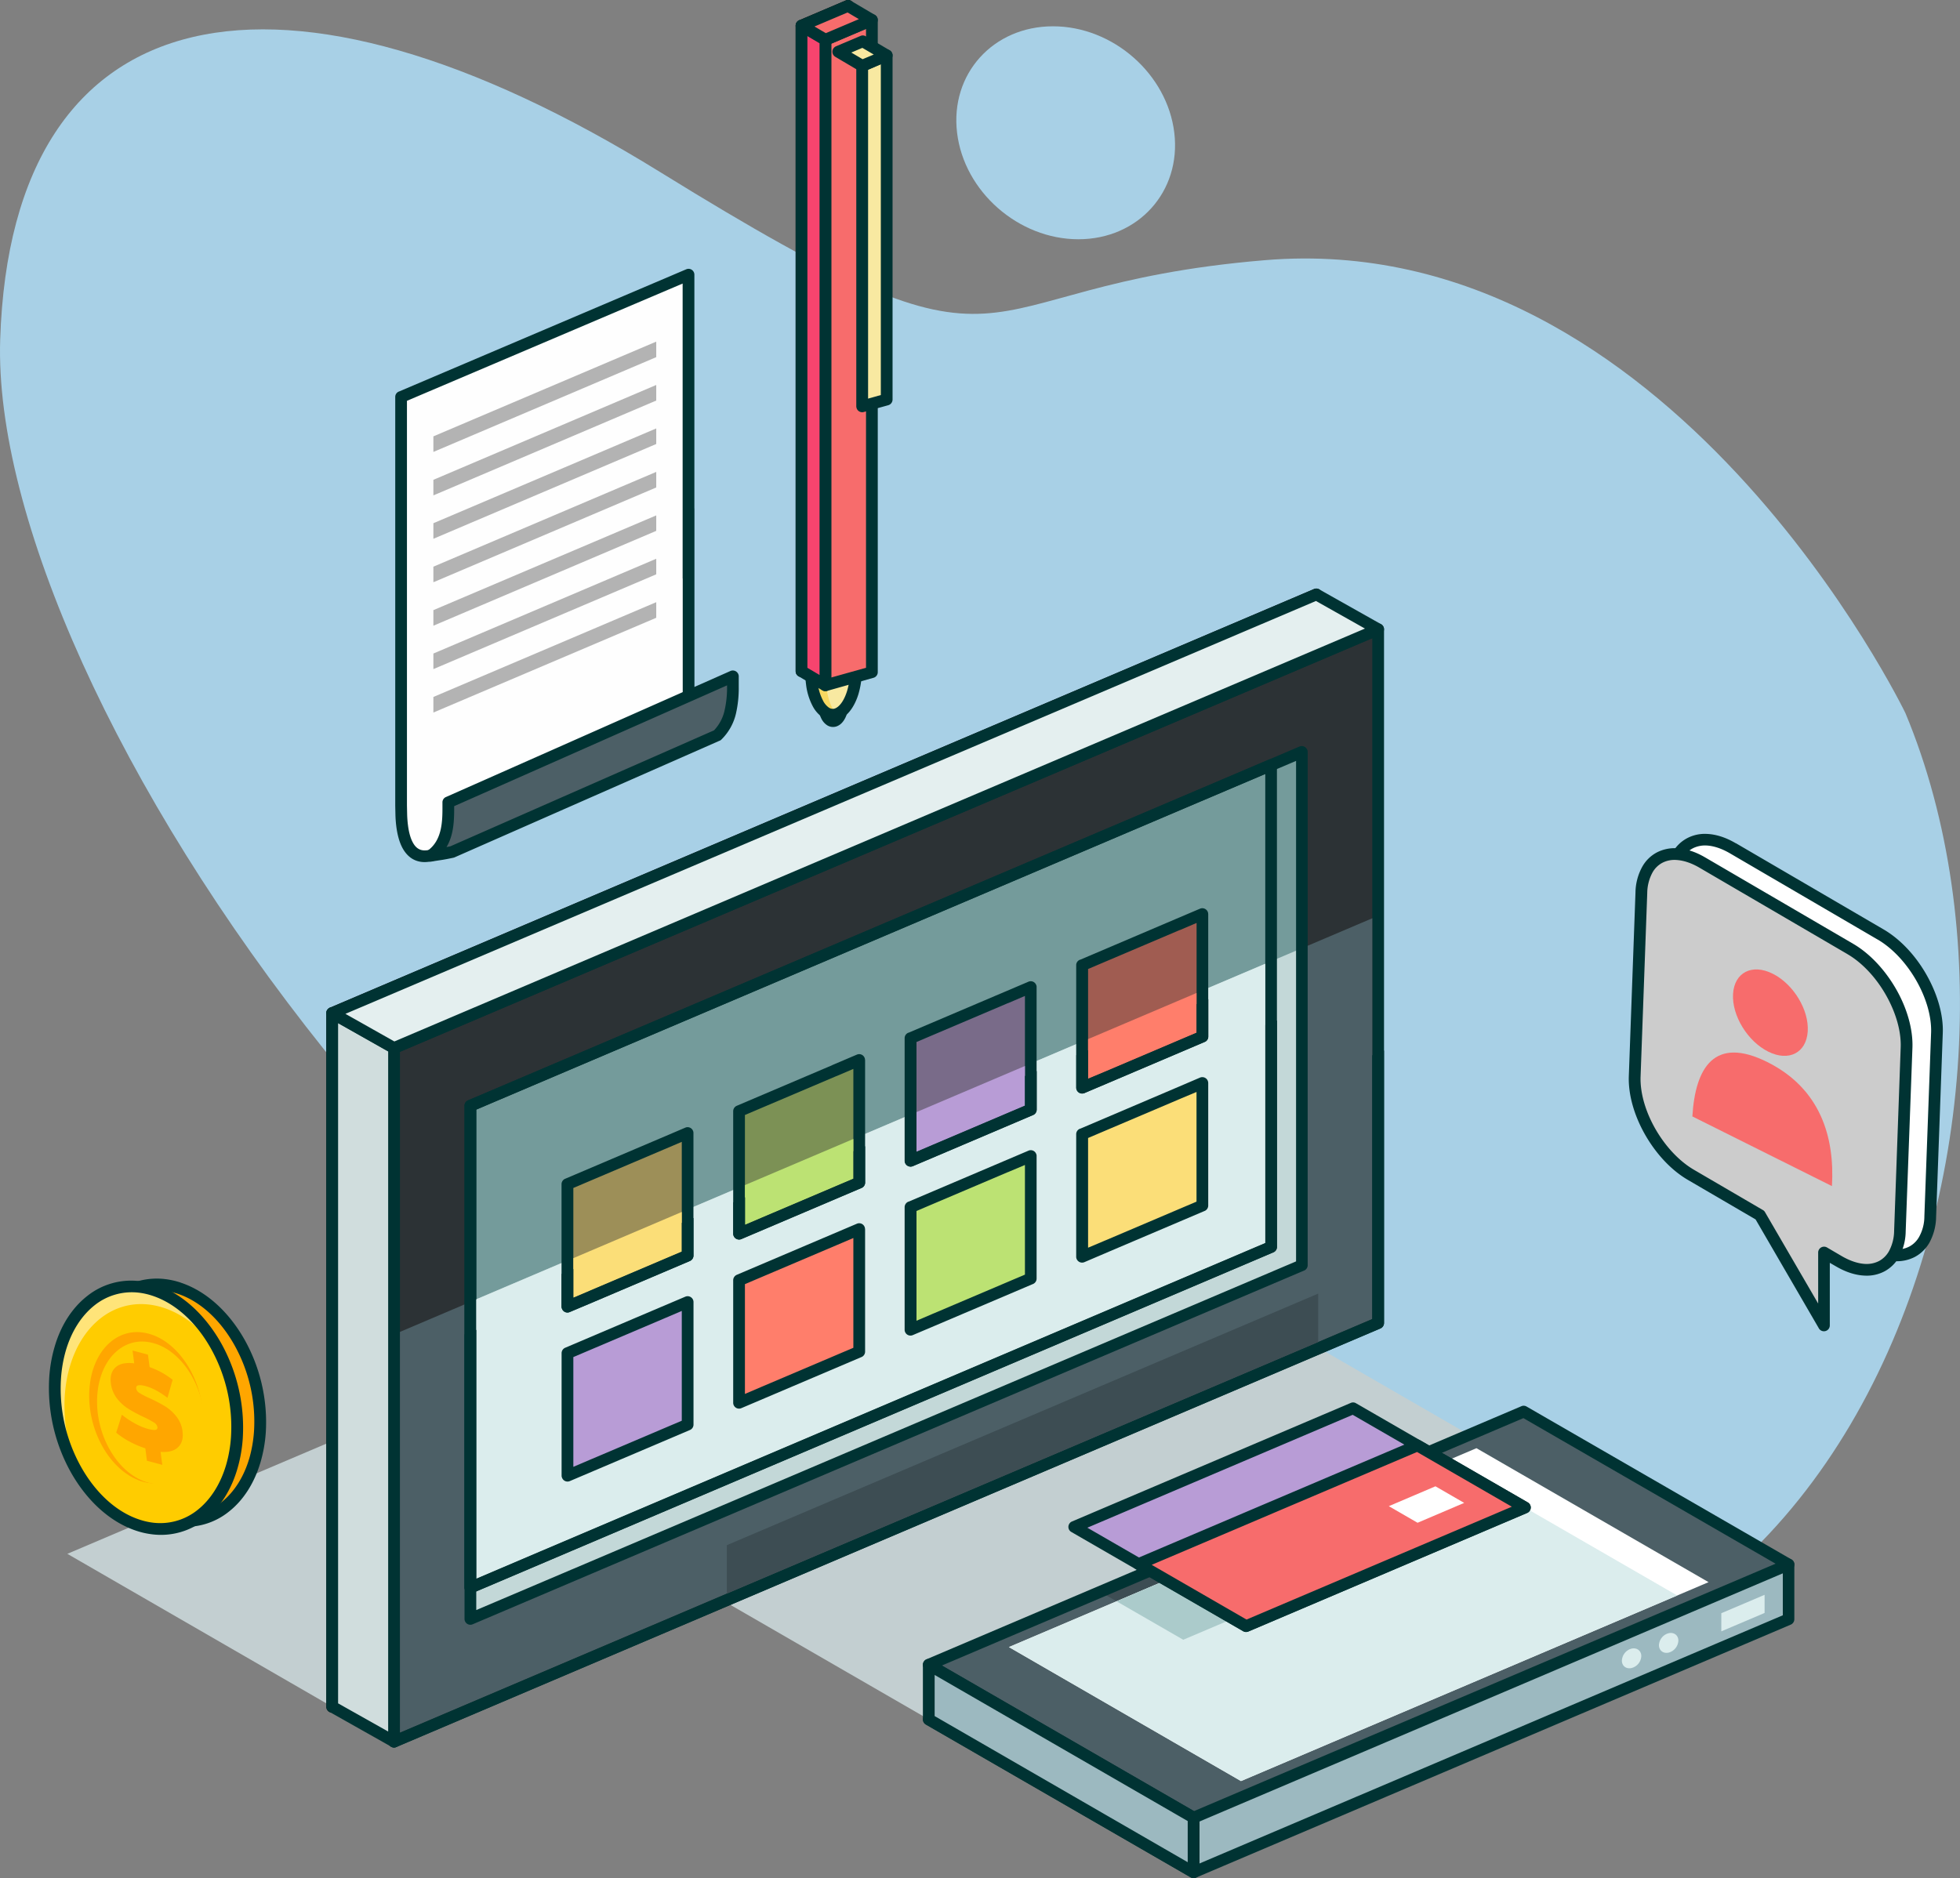 <svg id="Graphic" xmlns="http://www.w3.org/2000/svg" viewBox="0 0 1258.4 1206.17"><rect x="0" y="0" width="1258.4" height="1206.17" fill="#808080" stroke="none"/><defs><style>.cls-1{fill:#a8d0e6;}.cls-1,.cls-10,.cls-11,.cls-12,.cls-13,.cls-14,.cls-15,.cls-16,.cls-17,.cls-18,.cls-19,.cls-2,.cls-20,.cls-21,.cls-22,.cls-23,.cls-24,.cls-25,.cls-26,.cls-27,.cls-28,.cls-29,.cls-3,.cls-30,.cls-31,.cls-32,.cls-33,.cls-34,.cls-35,.cls-36,.cls-37,.cls-5,.cls-6,.cls-7,.cls-8,.cls-9{fill-rule:evenodd;}.cls-2{fill:#c3cfd1;}.cls-3{fill:#8fb4b4;}.cls-4{fill:#033;}.cls-5{fill:#e3ac66;}.cls-6{fill:#2c3235;}.cls-7{fill:#4c5f66;}.cls-8{fill:#749b9b;}.cls-9{fill:#c3d8d8;}.cls-10{fill:#dbeded;}.cls-11{fill:#9d8f58;}.cls-12{fill:#7c9155;}.cls-13{fill:#796b89;}.cls-14{fill:#a05c51;}.cls-15{fill:#fbde78;}.cls-16{fill:#bce273;}.cls-17{fill:#b89cd6;}.cls-18{fill:#ff7e6b;}.cls-19{fill:#d0dddd;}.cls-20{fill:#0071bc;}.cls-21{fill:#f18f6a;}.cls-22{fill:#e4efef;}.cls-23{fill:#fefefe;}.cls-24{fill:#b3b3b3;}.cls-25{fill:#f8d861;}.cls-26{fill:#f8e9a1;}.cls-27{fill:#f9a219;}.cls-28{fill:#f76c6c;}.cls-29{fill:#f7446e;}.cls-30{fill:#fff;}.cls-31{fill:#ccc;}.cls-32{fill:#9cb9c0;}.cls-33{fill:#3d4d53;}.cls-34{fill:#abcbcb;}.cls-35{fill:#ffa600;}.cls-36{fill:#ffe479;}.cls-37{fill:#fc0;}</style></defs><title>signupImage</title><path class="cls-1" d="M982.2,384.49C777,401.55,836.15,477.75,593.73,327.85s-416.39-117-423.61,107.61,315,710.74,745.24,847.8,591-337.19,478-607.9C1393.36,675.36,1242.67,362.83,982.2,384.49Z" transform="translate(-170 -217.41)"/><polygon class="cls-2" points="426.25 1006 808.32 843.46 978.34 941.66 596.31 1104.2 426.25 1006"/><path class="cls-3" d="M703.72,657.77c3.21-1.76,6.46,1.84,7.27,8s-1.19,12.54-4.45,14.3-6.46-1.84-7.28-8,1.2-12.58,4.46-14.29Z" transform="translate(-170 -217.41)"/><path class="cls-4" d="M701.92,654.43a7.8,7.8,0,0,1,2.57-.82,7.16,7.16,0,0,1,5,1.33,10.6,10.6,0,0,1,3.17,3.73,19.48,19.48,0,0,1,2,6.63,24.9,24.9,0,0,1-.86,10.36c-1.07,3.51-3,6.38-5.52,7.71a7,7,0,0,1-7.62-.48,10.56,10.56,0,0,1-3.17-3.72,18.64,18.64,0,0,1-2-6.63,25.15,25.15,0,0,1,.86-10.41c1.07-3.51,3-6.33,5.52-7.7Zm4.15,7.79a4.68,4.68,0,0,0-.73-1,6.19,6.19,0,0,0-1.75,3.17,18.22,18.22,0,0,0-.6,7.23,11.64,11.64,0,0,0,1.2,4,4.08,4.08,0,0,0,.73,1,6.15,6.15,0,0,0,1.75-3.16,17.62,17.62,0,0,0,.56-7.24,10.87,10.87,0,0,0-1.16-4Z" transform="translate(-170 -217.41)"/><polygon class="cls-2" points="43.24 997.87 319.09 880.49 489.1 978.69 213.3 1096.07 43.24 997.87"/><polygon class="cls-5" points="213.3 650.62 845.1 381.75 845.1 827.2 213.3 1096.07 213.3 650.62"/><path d="M382.06,864.44,1013.65,595.7a3.73,3.73,0,0,1,4.92,2,3.59,3.59,0,0,1,.3,1.45h0v445.45a3.7,3.7,0,0,1-2.57,3.55L384.75,1317a3.75,3.75,0,0,1-4.92-2,3.64,3.64,0,0,1-.3-1.46h0V868a3.78,3.78,0,0,1,2.57-3.59Zm629.27-259.58L387.07,870.52v437.27l624.26-265.66Z" transform="translate(-170 -217.41)"/><polygon class="cls-6" points="252.99 673.01 884.83 404.14 884.83 849.59 252.99 1118.45 252.99 673.01"/><path class="cls-4" d="M421.79,886.87l631.59-268.78a3.74,3.74,0,0,1,4.92,2,3.59,3.59,0,0,1,.3,1.45h0V1067a3.82,3.82,0,0,1-2.53,3.6L424.48,1339.34a3.79,3.79,0,0,1-5-2,4.42,4.42,0,0,1-.3-1.45h0V890.42a3.7,3.7,0,0,1,2.57-3.55Zm629.27-259.58L426.75,892.9v437.28l624.31-265.66Z" transform="translate(-170 -217.41)"/><polygon class="cls-7" points="881.07 589.71 881.07 847.1 256.75 1112.76 256.75 855.36 881.07 589.71"/><path class="cls-4" d="M1058.6,892.05v175a3.82,3.82,0,0,1-2.53,3.6L424.48,1339.34a3.79,3.79,0,0,1-5-2,4.42,4.42,0,0,1-.3-1.45h0V1150.64l7.53-3.08v182.62l624.31-265.66V895.13Z" transform="translate(-170 -217.41)"/><polygon class="cls-8" points="302.01 710.08 769.49 511.15 769.49 511.15 835.85 482.9 835.85 812.51 368.33 1011.44 368.33 1011.44 302.01 1039.69 302.01 710.08"/><polygon class="cls-9" points="835.85 608.93 838.21 811.49 303.59 1039.01 302.01 835.97 794.92 626.35 794.92 626.35 835.85 608.93"/><path class="cls-4" d="M470.77,923.94,938,725.1h0l66.28-28.25a3.79,3.79,0,0,1,5,2,3.48,3.48,0,0,1,.3,1.46h0v329.61a3.7,3.7,0,0,1-2.57,3.55L539.78,1232.32v0l-66.32,28.21a3.74,3.74,0,0,1-4.92-2,3.64,3.64,0,0,1-.3-1.46h0V927.49a3.7,3.7,0,0,1,2.57-3.55Zm470-191.82L475.78,930v321.39l60.83-25.86a1.48,1.48,0,0,1,.52-.21l465-197.85V706.05l-60.84,25.86a2.83,2.83,0,0,1-.52.21Zm0,0a3.89,3.89,0,0,1-1.24.22m-402.36,493a3.46,3.46,0,0,1,1.2-.22" transform="translate(-170 -217.41)"/><path class="cls-4" d="M470.77,923.94,938,725.1h0l46.54-19.82a3.81,3.81,0,0,1,5,2,4.5,4.5,0,0,1,.3,1.5h0v309.41a3.79,3.79,0,0,1-2.56,3.59L520.05,1220.59h0l-46.59,19.82a3.75,3.75,0,0,1-4.92-2,3.64,3.64,0,0,1-.3-1.46h0V927.49a3.7,3.7,0,0,1,2.57-3.55Zm470-191.82L475.78,930v301.27l41.05-17.51c.18-.08.35-.13.52-.21l465-197.86V714.44l-41.06,17.47a2.83,2.83,0,0,1-.52.21Zm0,0a3.89,3.89,0,0,1-1.24.22M517.35,1213.53a3.88,3.88,0,0,1,1.24-.17" transform="translate(-170 -217.41)"/><path class="cls-10" d="M982.31,836.36v179.31C811,1088.62,647.12,1158.31,475.78,1231.25V1051.89L939.49,854.55h0Z" transform="translate(-170 -217.41)"/><path class="cls-4" d="M989.88,872.74v145.42a3.79,3.79,0,0,1-2.56,3.59L520.05,1220.59h0l-46.59,19.82a3.75,3.75,0,0,1-4.92-2,3.64,3.64,0,0,1-.3-1.46h0V1074.36l7.58-2.91v159.8l41.05-17.51c.18-.08.35-.13.52-.21l465-197.86v-140ZM517.35,1213.53a3.88,3.88,0,0,1,1.24-.17" transform="translate(-170 -217.41)"/><polygon class="cls-11" points="364.3 760.46 425.65 734.39 425.65 734.39 441.5 727.63 441.5 806.31 380.14 832.42 380.14 832.42 364.3 839.14 364.3 760.46"/><path class="cls-4" d="M533.1,974.32l61.1-26v0L610,941.58a3.74,3.74,0,0,1,4.92,2,3.43,3.43,0,0,1,.3,1.45h0v78.68a3.83,3.83,0,0,1-2.52,3.6l-61.1,26h0L535.8,1060a3.71,3.71,0,0,1-4.92-2,3.55,3.55,0,0,1-.35-1.5h0V977.88a3.79,3.79,0,0,1,2.57-3.56Zm63.8-19-58.79,25v70.5l10.32-4.37.51-.25,58.79-25v-70.5l-10.32,4.41a2.75,2.75,0,0,1-.51.21Zm0,0a4,4,0,0,1-1.25.21m-46.71,90.67a3.71,3.71,0,0,1,1.2-.17" transform="translate(-170 -217.41)"/><polygon class="cls-12" points="474.5 713.59 535.81 687.52 535.81 687.52 551.65 680.75 551.65 759.43 490.35 785.55 490.35 785.55 474.5 792.27 474.5 713.59"/><path class="cls-4" d="M643.26,927.45l61.1-26,0-.05,15.8-6.72a3.74,3.74,0,0,1,4.92,2,3.51,3.51,0,0,1,.3,1.46h.05v78.68a3.78,3.78,0,0,1-2.57,3.59l-61.1,26h0l-15.8,6.72a3.76,3.76,0,0,1-4.92-2,3.65,3.65,0,0,1-.3-1.5h0V931a3.78,3.78,0,0,1,2.57-3.55Zm63.8-19-58.79,25V1004l10.32-4.41c.17-.09.34-.13.51-.22l58.79-25V903.86l-10.32,4.41a2.81,2.81,0,0,1-.51.22Zm0,0a4.31,4.31,0,0,1-1.25.21M659.1,999.36a4.29,4.29,0,0,1,1.25-.17" transform="translate(-170 -217.41)"/><polygon class="cls-13" points="584.66 666.72 646.02 640.6 646.02 640.6 661.82 633.88 661.82 712.56 600.51 738.67 600.51 738.67 584.66 745.39 584.66 666.72"/><path class="cls-4" d="M753.42,880.58l61.1-26h0l15.8-6.72a3.74,3.74,0,0,1,4.92,2,2.85,2.85,0,0,1,.3,1.46h0V930a3.79,3.79,0,0,1-2.57,3.59l-61.1,26h0l-15.84,6.73a3.78,3.78,0,0,1-4.92-2,3.69,3.69,0,0,1-.3-1.5h0V884.13a3.75,3.75,0,0,1,2.52-3.55Zm63.8-19-58.79,25v70.5l10.32-4.4c.17-.09.34-.13.51-.22l58.79-25V857l-10.32,4.41a2.75,2.75,0,0,1-.51.21Zm0,0a3.7,3.7,0,0,1-1.2.22m-46.76,90.66a4,4,0,0,1,1.25-.17" transform="translate(-170 -217.41)"/><polygon class="cls-14" points="694.83 619.84 756.18 593.73 756.18 593.73 772.02 587.01 772.02 665.69 710.67 691.8 710.67 691.8 694.83 698.52 694.83 619.84"/><path class="cls-4" d="M863.63,833.7l61-26h0l15.8-6.72a3.81,3.81,0,0,1,5,2,4.76,4.76,0,0,1,.3,1.5h0V883.1a3.7,3.7,0,0,1-2.57,3.55l-61.1,26h0l-15.8,6.72a3.79,3.79,0,0,1-5-2,3.62,3.62,0,0,1-.3-1.5h0V837.26a3.71,3.71,0,0,1,2.57-3.56Zm63.75-19-58.79,25v70.5L879,905.83a3.08,3.08,0,0,1,.52-.21l58.74-25v-70.5l-10.32,4.41c-.17.08-.34.12-.51.21Zm0,0a3.69,3.69,0,0,1-1.2.21m-46.71,90.67a3.46,3.46,0,0,1,1.2-.22" transform="translate(-170 -217.41)"/><polygon class="cls-15" points="437.73 778.31 437.73 803.83 368.11 833.45 368.11 807.98 437.73 778.31"/><path class="cls-4" d="M615.26,999.58v24.14a3.83,3.83,0,0,1-2.52,3.6l-61.1,26h0L535.8,1060a3.71,3.71,0,0,1-4.92-2,3.55,3.55,0,0,1-.35-1.5h0v-20.93l7.58-3.21v18.45l10.32-4.37.51-.25,58.79-25v-18.45Zm-66.32,46.66a3.71,3.71,0,0,1,1.2-.17" transform="translate(-170 -217.41)"/><polygon class="cls-16" points="547.89 731.44 547.89 756.95 478.27 786.57 478.27 761.06 547.89 731.44"/><path class="cls-4" d="M725.47,953.52v23.33a3.78,3.78,0,0,1-2.57,3.59l-61.1,26h0l-15.8,6.72a3.76,3.76,0,0,1-4.92-2,3.65,3.65,0,0,1-.3-1.5h0V989.56l7.58-3.21V1004l10.32-4.41c.17-.09.34-.13.51-.22l58.79-25V956.73ZM659.1,999.36a4.29,4.29,0,0,1,1.25-.17" transform="translate(-170 -217.41)"/><polygon class="cls-17" points="658.05 684.57 658.05 710.08 588.43 739.7 588.43 714.19 658.05 684.57"/><path class="cls-4" d="M835.63,905.23V930a3.79,3.79,0,0,1-2.57,3.59l-61.1,26h0l-15.84,6.73a3.78,3.78,0,0,1-4.92-2,3.69,3.69,0,0,1-.3-1.5h0V941.28l7.53-3.21v19l10.32-4.4c.17-.09.34-.13.51-.22l58.79-25v-19Zm-66.37,47.26a4,4,0,0,1,1.25-.17" transform="translate(-170 -217.41)"/><polygon class="cls-18" points="768.21 637.69 768.21 663.21 698.59 692.83 698.59 667.31 765.72 638.76 765.72 638.76 768.21 637.69"/><path class="cls-4" d="M945.79,859.09v24a3.7,3.7,0,0,1-2.57,3.55l-61.1,26h0l-15.8,6.72a3.79,3.79,0,0,1-5-2,3.62,3.62,0,0,1-.3-1.5h0v-20.8l7.53-3.21v18.32L879,905.83a3.08,3.08,0,0,1,.52-.21l58.74-25V862.3Zm-66.32,46.53a3.46,3.46,0,0,1,1.2-.22" transform="translate(-170 -217.41)"/><polygon class="cls-19" points="213.3 1096.07 252.99 1118.45 252.99 673.01 213.3 650.62 213.3 1096.07"/><path class="cls-4" d="M387.07,1311.3l32.15,18.1V892.6l-32.15-18.15Zm34.08,27.82-39.39-22.21a3.73,3.73,0,0,1-2.27-3.43V868h0a3.61,3.61,0,0,1,.47-1.84,3.78,3.78,0,0,1,5.14-1.41L424.53,887a3.8,3.8,0,0,1,2.22,3.47v445.45h0a4.19,4.19,0,0,1-.47,1.84,3.77,3.77,0,0,1-5.13,1.41Z" transform="translate(-170 -217.41)"/><path class="cls-20" d="M779.84,881.39" transform="translate(-170 -217.41)"/><path class="cls-20" d="M832.5,841.15" transform="translate(-170 -217.41)"/><path class="cls-20" d="M937.91,796.29" transform="translate(-170 -217.41)"/><path class="cls-21" d="M1043.27,769.28" transform="translate(-170 -217.41)"/><path class="cls-21" d="M1096,729" transform="translate(-170 -217.41)"/><polygon class="cls-22" points="213.3 650.62 252.99 673.01 884.83 404.14 845.1 381.75 213.3 650.62"/><path class="cls-4" d="M391.77,868.5l31.43,17.73,623.16-265.15-31.47-17.72Zm29.38,25.22-39.48-22.3a3.43,3.43,0,0,1-1.84-1.93,3.73,3.73,0,0,1,2-4.92L1013.65,595.7v0a3.59,3.59,0,0,1,3.29.17l39.52,22.26a3.7,3.7,0,0,1,1.84,1.93,3.76,3.76,0,0,1-2,4.92L424.48,893.89h0a4,4,0,0,1-3.33-.17Z" transform="translate(-170 -217.41)"/><polygon class="cls-17" points="364.3 869.02 425.65 842.91 425.65 842.91 441.5 836.19 441.5 914.87 380.14 940.98 380.14 940.98 364.3 947.7 364.3 869.02"/><path class="cls-4" d="M533.1,1082.84l61.1-26h0l15.84-6.72a3.78,3.78,0,0,1,4.92,2,3.69,3.69,0,0,1,.3,1.5h0v78.68a3.79,3.79,0,0,1-2.52,3.55l-61.1,26,0,0-15.8,6.72a3.74,3.74,0,0,1-4.92-2,3.55,3.55,0,0,1-.35-1.46h0v-78.68a3.78,3.78,0,0,1,2.57-3.59Zm63.8-18.92-58.79,25v70.5l10.32-4.41a2.2,2.2,0,0,1,.51-.21l58.79-25v-70.51l-10.32,4.41c-.17.09-.34.13-.51.22Zm0,0a4,4,0,0,1-1.25.17m-46.71,90.71a3.75,3.75,0,0,1,1.2-.22" transform="translate(-170 -217.41)"/><polygon class="cls-18" points="474.5 822.15 535.81 796.03 535.81 796.03 551.65 789.31 551.65 867.99 490.35 894.06 490.35 894.06 474.5 900.83 474.5 822.15"/><path class="cls-4" d="M643.26,1036l61.1-26h0l15.8-6.72a3.72,3.72,0,0,1,4.92,2,3.5,3.5,0,0,1,.3,1.5h.05v78.68a3.78,3.78,0,0,1-2.57,3.55l-61.1,26,0,0-15.8,6.72a3.74,3.74,0,0,1-4.92-2,3.43,3.43,0,0,1-.3-1.45h0v-78.68a3.81,3.81,0,0,1,2.57-3.6Zm63.8-18.92-58.79,25v70.51l10.32-4.41a2.81,2.81,0,0,1,.51-.22l58.79-25v-70.5l-10.32,4.41a2.75,2.75,0,0,0-.51.21Zm0,0a4,4,0,0,1-1.25.18m-46.71,90.7a4,4,0,0,1,1.25-.21" transform="translate(-170 -217.41)"/><polygon class="cls-16" points="584.66 775.27 646.02 749.16 646.02 749.16 661.82 742.44 661.82 821.12 600.51 847.19 600.51 847.19 584.66 853.95 584.66 775.27"/><path class="cls-4" d="M753.42,989.09l61.1-26h0l15.8-6.72a3.71,3.71,0,0,1,4.92,2,2.88,2.88,0,0,1,.3,1.49h0v78.68a3.79,3.79,0,0,1-2.57,3.56l-61.1,26v0l-15.84,6.72a3.74,3.74,0,0,1-4.92-2,3.43,3.43,0,0,1-.3-1.45h0V992.69a3.82,3.82,0,0,1,2.52-3.6Zm63.8-19-58.79,25v70.5l10.32-4.41a2.75,2.75,0,0,1,.51-.21l58.79-25V965.55l-10.32,4.36a2.81,2.81,0,0,1-.51.22Zm0,0a2.87,2.87,0,0,1-1.2.21m-46.76,90.71a4,4,0,0,1,1.25-.21" transform="translate(-170 -217.41)"/><polygon class="cls-15" points="694.83 728.4 756.18 702.29 756.18 702.29 772.02 695.52 772.02 774.2 710.67 800.32 710.67 800.32 694.83 807.08 694.83 728.4"/><path class="cls-4" d="M863.63,942.22l61-26h0l15.8-6.76a3.8,3.8,0,0,1,5,2,4.48,4.48,0,0,1,.3,1.46h0v78.68a3.78,3.78,0,0,1-2.57,3.59l-61.1,26h0l-15.8,6.76a3.79,3.79,0,0,1-5-2,3.48,3.48,0,0,1-.3-1.46h0V945.81a3.78,3.78,0,0,1,2.57-3.59Zm63.75-19-58.79,25v70.46l10.36-4.37a1.31,1.31,0,0,1,.52-.21l58.74-25V918.67L927.89,923a2.2,2.2,0,0,1-.51.21Zm0,0a3.7,3.7,0,0,1-1.2.22m-46.71,90.71a3.46,3.46,0,0,1,1.2-.22" transform="translate(-170 -217.41)"/><path class="cls-23" d="M612.05,543.94V674c-67.6,28.77-97.91,39.56-122.66,66-4.75,5.09-6-3.13-10.4,2.1-16.83,20.29-49.5,45.33-51.34-1l-.13-6.34V472.33l184.53-78.51V543.94Z" transform="translate(-170 -217.41)"/><path class="cls-4" d="M615.86,543.94V674a3.8,3.8,0,0,1-2.57,3.6l-21.06,8.9c-52.49,22.13-78.65,33.18-100.1,56-4.32,4.62-7.11,3.16-9.85,1.75-.08,0-.13-.08-.38.17-7.19,8.69-17.21,18.24-26.8,23.12-4.88,2.52-9.72,3.85-14.17,3.42-4.84-.51-9-3-12.12-8.26-2.74-4.71-4.54-11.68-4.92-21.57V741l-.13-6.21v-.09h0V472.33a3.7,3.7,0,0,1,2.57-3.55L610.6,390.35a3.73,3.73,0,0,1,4.92,2,3.69,3.69,0,0,1,.3,1.5h0V543.94Zm-7.58,45V399.51l-177,75.3V734.73h0l.13,6.12v0c.34,8.6,1.76,14.42,3.9,18.06,1.67,2.91,3.89,4.33,6.38,4.58,2.91.3,6.33-.73,10-2.61,8.56-4.37,17.77-13.18,24.45-21.23,4.11-5,6.81-3.55,9.67-2.06.22.13.43.22.86-.25,22.52-24,49.15-35.23,102.67-57.79l19-8.05V588.93Z" transform="translate(-170 -217.41)"/><path class="cls-7" d="M630.55,689.62,460.36,764.53c-7.28,1.54-7.53,1.28-13.91,2.39,12.16-8.39,11.39-23.63,11.39-34.28l182.68-80.87v6.6c-.08,10.48-1.15,22.81-10,31.25Z" transform="translate(-170 -217.41)"/><path class="cls-4" d="M632.05,693.08,461.86,768a2.77,2.77,0,0,1-.86.26c-4.66,1-6.5,1.28-8.86,1.63-1.33.21-2.82.42-5.05.81a3.77,3.77,0,0,1-2.61-6.94c9.67-6.8,9.63-19.64,9.59-29.19v-1.88a3.7,3.7,0,0,1,2.44-3.51L639,648.31a3.8,3.8,0,0,1,5,2,3.67,3.67,0,0,1,.3,1.79v6.34h0a73.15,73.15,0,0,1-1.8,17.29,34.12,34.12,0,0,1-9.37,16.65,3.7,3.7,0,0,1-1.07.73ZM459.21,760.89l169.2-74.44a27,27,0,0,0,6.76-12.63,65.8,65.8,0,0,0,1.63-15.5v-.77L461.6,735.12c0,8.09,0,18.06-4.92,26.28.73-.13,1.54-.3,2.53-.51Z" transform="translate(-170 -217.41)"/><path class="cls-24" d="M591.33,446.77,448.25,507.64v-10L591.33,436.8v10Z" transform="translate(-170 -217.41)"/><path class="cls-24" d="M591.33,474.64,448.25,535.55v-10l143.08-60.91v10Z" transform="translate(-170 -217.41)"/><path class="cls-24" d="M591.33,502.55,448.25,563.42v-10l143.08-60.87v10Z" transform="translate(-170 -217.41)"/><path class="cls-24" d="M591.33,530.46,448.25,591.33v-10l143.08-60.87v10Z" transform="translate(-170 -217.41)"/><path class="cls-24" d="M591.33,558.33,448.25,619.24v-10L591.33,548.4v9.93Z" transform="translate(-170 -217.41)"/><path class="cls-24" d="M591.33,586.24,448.25,647.11v-10l143.08-60.87v10Z" transform="translate(-170 -217.41)"/><path class="cls-24" d="M591.33,614.15,448.25,675V665l143.08-60.87v10Z" transform="translate(-170 -217.41)"/><path class="cls-25" d="M701.75,622.15c7.7-4.15,15.45,4.41,17.34,19.09s-2.87,30-10.58,34.12-15.45-4.41-17.34-19.09,2.87-30,10.58-34.12Z" transform="translate(-170 -217.41)"/><path class="cls-26" d="M711.29,623.35h0l.22.21h0l.6.6,0,.05a6.58,6.58,0,0,1,.56.6l.09.08.17.17,0,.09c.17.21.34.43.51.68l.09.09.17.21.09.09.21.34.13.17.13.22.08.12.13.22.17.3.13.21.09.17.12.17.18.35,0,0h0l0,.13.13.21.13.26.08.17.13.3.17.3,0,.13.17.34,0,.13c0,.13.13.26.17.43l0,0,0,.09.13.34,0,.17.17.34V632l0,0,.17.47,0,.13.08.34.09.17.13.47,0,0v.08l.17.43v.13l.13.43,0,.08v0l.13.51,0,.13.13.47,0,.08c.05.18.09.39.13.56v.09l.13.51,0,.13.09.47V638l0,0,.09.51,0,.18.09.42v.17l.08.56,0,.17.08.43v.21a3.23,3.23,0,0,1,.09.6c0,.22,0,.47.08.69h0c0,.47.09.9.13,1.37h0v0a3.29,3.29,0,0,1,0,.6l0,0v.09a3.44,3.44,0,0,0,0,.64v.69a3.61,3.61,0,0,1,0,.68h0v.69h0a3.88,3.88,0,0,1,0,.68h0v.69h0a3.49,3.49,0,0,1,0,.64v.81l0,.47v.64l0,.22c0,.64-.09,1.28-.13,1.92V653l-.09.47v.13l0,.6,0,0-.05.56,0,.09c-.08.64-.17,1.24-.26,1.88l0,.09-.08.47,0,.17-.08.51v.09c-.09.38-.17.81-.26,1.2l0,0c-.05.17-.09.38-.13.55V660l-.13.47,0,.17-.13.39,0,.17-.09.43,0,.08,0,.09-.13.47v0l0,0-.12.52,0,.13-.17.38,0,.13-.13.43,0,.13-.39,1h0a3.15,3.15,0,0,0-.21.52l0,.08-.18.43,0,.09-.17.38-.09.13-.17.39,0,.12a9.7,9.7,0,0,1-.47.9l0,.09c-.05.13-.13.26-.17.38l-.09.09-.17.34-.09.09-.17.34-.08.13-.22.34,0,0a3.24,3.24,0,0,1-.26.43h0l0,0c-.09.12-.13.25-.21.34l-.09.08-.21.3-.09.13-.17.26-.09.08c-.08.13-.17.22-.21.3l-.09.09c-.08.08-.17.21-.25.3l0,0h0c-.08.09-.17.22-.25.3l-.09.09-.21.25-.13.09a.5.5,0,0,1-.22.21l-.08.09a.5.5,0,0,1-.22.21l-.08.09a1.2,1.2,0,0,1-.26.21l0,.09c-.13.08-.21.17-.34.25l0,0a1.16,1.16,0,0,0-.25.21l-.09,0a.87.87,0,0,1-.26.18l-.08.08-.26.13-.08.09-.26.12-.09.09c-.12,0-.21.13-.34.17a.73.73,0,0,1-.34.17v0h0c-.09,0-.22.09-.3.13l-.05,0h0l-.34.12c-3.47-2-6.34-9.28-7.23-19.6-1.25-14.68,2-30,7.19-34.12a5.87,5.87,0,0,1,.9-.6,10.19,10.19,0,0,1,3,1.8Z" transform="translate(-170 -217.41)"/><path class="cls-4" d="M700,618.81a12.58,12.58,0,0,1,4.28-1.37,11.64,11.64,0,0,1,8.43,2.23,20.09,20.09,0,0,1,6,7.06,40.21,40.21,0,0,1,4.19,14,54.43,54.43,0,0,1-1.8,22.6c-2.22,7.11-6,12.76-10.7,15.33a12.44,12.44,0,0,1-4.28,1.37,11.68,11.68,0,0,1-8.44-2.23,19.88,19.88,0,0,1-6-7.1,39.65,39.65,0,0,1-4.19-14,54.43,54.43,0,0,1,1.8-22.6c2.22-7.11,6-12.76,10.7-15.33Zm5.22,6.08a4.76,4.76,0,0,0-1.67.56c-3,1.58-5.44,5.65-7.06,10.91a47.41,47.41,0,0,0-1.54,19.44,32.43,32.43,0,0,0,3.38,11.38,12.05,12.05,0,0,0,3.64,4.5,4.56,4.56,0,0,0,3.17.94,4.76,4.76,0,0,0,1.67-.56c2.91-1.58,5.43-5.65,7.06-10.91a47.39,47.39,0,0,0,1.54-19.44A33.52,33.52,0,0,0,712,630.33a12.05,12.05,0,0,0-3.64-4.5,4.61,4.61,0,0,0-3.17-.94Z" transform="translate(-170 -217.41)"/><polygon class="cls-27" points="544.46 3.77 544.46 422.59 514.62 431.02 514.62 16.48 544.46 3.77"/><path d="M718.23,221.18V640a3.82,3.82,0,0,1-3,3.73l-29.58,8.34a3.79,3.79,0,0,1-4.67-2.61,4.46,4.46,0,0,1-.13-1h0V233.89a3.76,3.76,0,0,1,2.53-3.59L713,217.71a3.8,3.8,0,0,1,5,2,4.42,4.42,0,0,1,.3,1.45Zm-7.54,416V226.87l-22.3,9.51V643.47Z" transform="translate(-170 -217.41)"/><polygon class="cls-28" points="559.79 12.84 559.79 431.66 529.95 440.1 529.95 25.51 559.79 12.84"/><path class="cls-4" d="M733.56,230.26V649.08a3.76,3.76,0,0,1-3,3.68L701,661.11a3.75,3.75,0,0,1-4.67-2.62,3.42,3.42,0,0,1-.13-1h0V242.93a3.81,3.81,0,0,1,2.53-3.56l29.58-12.58a3.76,3.76,0,0,1,5.27,3.47Zm-7.54,416V236l-22.3,9.5V652.5Z" transform="translate(-170 -217.41)"/><polygon class="cls-28" points="549.73 28.64 549.73 200.94 537.44 204.4 537.44 33.86 549.73 28.64"/><polygon class="cls-29" points="514.62 431.02 529.95 440.1 529.95 25.51 514.62 16.48 514.62 431.02"/><path class="cls-4" d="M688.39,646.29l7.79,4.59V245.11l-7.79-4.62ZM698,660.76l-15.11-8.94a3.82,3.82,0,0,1-2.06-3.38V233.89h0a3.85,3.85,0,0,1,.52-1.92,3.77,3.77,0,0,1,5.18-1.33l15.11,9a3.69,3.69,0,0,1,2.06,3.34V657.51h0a4,4,0,0,1-.52,1.93,3.85,3.85,0,0,1-5.18,1.32Z" transform="translate(-170 -217.41)"/><polygon class="cls-28" points="544.46 3.77 559.79 12.84 529.95 25.51 514.62 16.48 544.46 3.77"/><path class="cls-4" d="M716.35,217.93,731.72,227a3.82,3.82,0,0,1,1.32,5.18,4,4,0,0,1-1.88,1.59L701.4,246.39a3.61,3.61,0,0,1-3.38-.21h0l-15.33-9a3.78,3.78,0,0,1-1.32-5.18,3.6,3.6,0,0,1,1.88-1.59L713,217.71a3.9,3.9,0,0,1,3.39.22Zm5.09,11.77-7.28-4.28-21.23,9,7.28,4.28Z" transform="translate(-170 -217.41)"/><polygon class="cls-26" points="569.29 35.57 569.29 256.54 553.58 260.95 553.58 42.29 569.29 35.57"/><path class="cls-4" d="M743.06,253V474a3.81,3.81,0,0,1-2.95,3.69L724.57,482a3.74,3.74,0,0,1-4.63-2.61,4.52,4.52,0,0,1-.17-1h0V259.71a3.81,3.81,0,0,1,2.57-3.6l15.5-6.59a3.75,3.75,0,0,1,4.92,2,3.48,3.48,0,0,1,.3,1.46Zm-7.53,218.1V258.68l-8.18,3.51V473.4Z" transform="translate(-170 -217.41)"/><polygon class="cls-26" points="553.97 26.54 569.29 35.57 553.58 42.29 538.21 33.22 553.97 26.54"/><path class="cls-4" d="M725.89,240.7l15.33,9a3.77,3.77,0,0,1-.56,6.77L725,263.17a3.84,3.84,0,0,1-3.38-.21h0l-15.33-9.07a3.78,3.78,0,0,1-1.33-5.18,3.88,3.88,0,0,1,1.84-1.59l15.67-6.63a3.61,3.61,0,0,1,3.38.21Zm5.1,11.73-7.32-4.28-7.11,3,7.28,4.28Z" transform="translate(-170 -217.41)"/><path class="cls-30" d="M1282.56,762.13l94.83,55.39c20.72,12.12,37,40.63,36.18,63.31l-4.28,118c-.82,22.69-18.45,31.38-39.22,19.26l-94.83-55.35c-20.77-12.11-37-40.62-36.22-63.35l4.32-117.93c.82-22.73,18.45-31.42,39.22-19.31Z" transform="translate(-170 -217.41)"/><path class="cls-4" d="M1284.44,758.88l94.88,55.39c10.92,6.38,20.68,17,27.53,29.06s11,25.56,10.49,37.63l-4.28,118a35.63,35.63,0,0,1-4.37,16.61,23.58,23.58,0,0,1-9.21,9,25,25,0,0,1-12.67,2.78c-5.74-.22-12.07-2.14-18.62-5.95L1273.31,966c-10.92-6.43-20.68-17.08-27.53-29.07s-11-25.6-10.49-37.67l4.28-117.93a35.77,35.77,0,0,1,4.37-16.65,23.33,23.33,0,0,1,9.21-8.95,24.31,24.31,0,0,1,12.63-2.78c5.78.21,12.11,2.14,18.66,6Zm91.07,61.9-94.88-55.4c-5.43-3.16-10.57-4.79-15.11-5a17.6,17.6,0,0,0-8.86,1.92,16.07,16.07,0,0,0-6.21,6.13,27.67,27.67,0,0,0-3.34,13.09l-4.32,117.94c-.39,10.66,3.29,22.73,9.54,33.64s15,20.59,24.79,26.29l94.88,55.39c5.43,3.21,10.57,4.79,15.11,5a16.94,16.94,0,0,0,8.82-1.88,15.64,15.64,0,0,0,6.21-6.16,27.24,27.24,0,0,0,3.38-13.06l4.32-118c.39-10.61-3.29-22.73-9.54-33.64s-15-20.55-24.79-26.28Z" transform="translate(-170 -217.41)"/><path class="cls-31" d="M1263,771.42l94.87,55.39c20.72,12.07,37,40.58,36.18,63.31l-4.32,117.93c-.82,22.73-18.46,31.42-39.18,19.31l-9.55-5.56v46.78l-41.14-70.8L1255.72,972c-20.73-12.12-37-40.58-36.18-63.31l4.28-118c.86-22.69,18.49-31.38,39.22-19.26Z" transform="translate(-170 -217.41)"/><path class="cls-4" d="M1264.92,768.12l94.88,55.39c11,6.43,20.67,17.08,27.57,29.11s10.92,25.56,10.49,37.63l-4.33,117.93a35.3,35.3,0,0,1-4.36,16.65,23.57,23.57,0,0,1-9.17,9,24.36,24.36,0,0,1-12.67,2.78c-5.78-.21-12.12-2.14-18.67-6l-3.85-2.22v40.19a3.77,3.77,0,0,1-7.15,1.67l-40.5-69.73-43.33-25.3c-11-6.38-20.68-17-27.57-29.06s-10.92-25.56-10.49-37.63l4.28-118a35.16,35.16,0,0,1,4.41-16.61,23.17,23.17,0,0,1,9.16-9,24.93,24.93,0,0,1,12.68-2.79c5.78.22,12.11,2.14,18.62,6ZM1356,830.06l-94.84-55.39c-5.48-3.21-10.62-4.79-15.11-5a17,17,0,0,0-8.86,1.88,15.83,15.83,0,0,0-6.21,6.16,28.21,28.21,0,0,0-3.38,13.1l-4.28,117.94c-.39,10.61,3.25,22.73,9.5,33.64s15,20.55,24.83,26.29l44.19,25.81h0a3.47,3.47,0,0,1,1.37,1.37l34.13,58.69V1021.8h0a3.78,3.78,0,0,1,5.69-3.26l9.5,5.57c5.44,3.16,10.58,4.79,15.12,5a17.41,17.41,0,0,0,8.86-1.92,16.14,16.14,0,0,0,6.21-6.13,28.14,28.14,0,0,0,3.38-13.09L1390.32,890c.39-10.66-3.3-22.73-9.5-33.64s-15-20.59-24.83-26.29Z" transform="translate(-170 -217.41)"/><path class="cls-28" d="M1308.16,842.73c13.23,6.6,23.34,23.16,22.48,37s-12.2,19.65-25.43,13-23.34-23.16-22.52-37,12.24-19.65,25.47-13Z" transform="translate(-170 -217.41)"/><path class="cls-28" d="M1304.78,899.5c33.91,17,43.28,48,41.4,79.62l-89.61-44.74c1.89-31.63,14.3-51.83,48.21-34.88Z" transform="translate(-170 -217.41)"/><polygon class="cls-32" points="702.53 1059.04 872.16 986.82 872.16 986.82 978.34 941.66 1148.39 1004.72 1148.39 1039.82 872.54 1157.19 872.54 1157.19 766.37 1202.4 596.31 1104.2 702.53 1059.04"/><path class="cls-4" d="M871,1273l169.63-72.22h0l106.18-45.16a3.71,3.71,0,0,1,2.79-.09h0l170,63.1a3.68,3.68,0,0,1,2.44,3.55v35.06a3.83,3.83,0,0,1-2.52,3.6L1044,1378.08l0,0-106.18,45.16a3.78,3.78,0,0,1-3.38-.21l-170-98.2a3.73,3.73,0,0,1-1.37-5.14,3.84,3.84,0,0,1,1.75-1.58h0Zm172.37-65.16L874,1279.88l-99.25,42.25,161.88,93.49,104.21-44.35a2.27,2.27,0,0,1,.52-.21l273.28-116.31v-30l-166.21-61.68-104.55,44.52c-.17.09-.34.13-.47.21Z" transform="translate(-170 -217.41)"/><polygon class="cls-7" points="702.53 1023.89 872.16 951.72 872.16 951.72 978.34 906.52 1148.39 1004.72 872.54 1122.09 872.54 1122.09 766.37 1167.3 596.31 1069.1 702.53 1023.89"/><polygon class="cls-33" points="706.38 1022.27 859.53 957.12 859.53 957.12 885.39 946.11 938.69 976.89 759.69 1053.05 706.38 1022.27"/><path class="cls-4" d="M871,1237.84l169.63-72.17h0l106.18-45.2a3.71,3.71,0,0,1,3.38.25l170,98.16a3.78,3.78,0,0,1-.39,6.72h0L1044,1343l0,0-106.18,45.16a3.87,3.87,0,0,1-3.38-.22l-170-98.19a3.73,3.73,0,0,1-1.37-5.14,3.87,3.87,0,0,1,1.75-1.59h0Zm172.37-65.15L874,1244.78,774.74,1287l161.88,93.49,104.21-44.35a2.89,2.89,0,0,1,.52-.22L1310,1221.62l-161.92-93.49-104.21,44.39a3.45,3.45,0,0,1-.47.17Z" transform="translate(-170 -217.41)"/><polygon class="cls-32" points="596.31 1069.1 596.31 1104.2 766.37 1202.4 766.37 1167.3 596.31 1069.1"/><path class="cls-4" d="M770.08,1293.06v26.41l162.48,93.84v-26.42Zm-7.54,28.55v-35.1h0a3.71,3.71,0,0,1,.52-1.88,3.75,3.75,0,0,1,5.13-1.37L938,1381.33a3.69,3.69,0,0,1,2.14,3.38v35.1h0a3.83,3.83,0,0,1-.51,1.89,3.75,3.75,0,0,1-5.14,1.37l-169.84-98a3.86,3.86,0,0,1-2.1-3.43Z" transform="translate(-170 -217.41)"/><polygon class="cls-30" points="740.81 1018.16 854.86 969.62 854.86 969.62 947.94 930.02 1096.97 1016.06 855.21 1118.92 855.21 1118.92 796.76 1143.8 647.77 1057.75 740.81 1018.16"/><polygon class="cls-10" points="740.81 1018.16 834.74 978.18 834.74 978.18 854.86 969.62 854.86 969.62 927.82 938.58 927.82 938.58 1076.85 1024.62 855.21 1118.92 855.21 1118.92 835.13 1127.49 796.76 1143.8 647.77 1057.75 720.73 1026.72 740.81 1018.16"/><polygon class="cls-34" points="728.22 1023.51 822.15 983.57 822.15 983.57 842.23 975.01 842.23 975.01 895.88 952.15 938.69 976.89 759.69 1053.05 716.87 1028.35 728.22 1023.51"/><polygon class="cls-17" points="689.73 980.57 868.74 904.42 979.07 968.12 800.06 1044.31 689.73 980.57"/><path class="cls-4" d="M858.23,1194.52l179-76.15a3.6,3.6,0,0,1,3.38.21l110.33,63.7a3.78,3.78,0,0,1-.39,6.72h0l-179,76.15a3.71,3.71,0,0,1-3.43-.21l-110.28-63.7a3.73,3.73,0,0,1-1.37-5.14,3.66,3.66,0,0,1,1.75-1.58ZM1038.48,1126,868.12,1198.5l102.2,59L1140.67,1185Z" transform="translate(-170 -217.41)"/><polygon class="cls-28" points="910.01 928.26 979.07 968.12 800.06 1044.31 731.04 1004.42 910.01 928.26"/><path class="cls-4" d="M1081.93,1142.42l69,39.86a3.78,3.78,0,0,1-.39,6.72h0l-179,76.15a3.71,3.71,0,0,1-3.43-.21l-69-39.86a3.76,3.76,0,0,1,.43-6.72h0l179-76.15a3.65,3.65,0,0,1,3.38.21Zm58.74,42.6-60.88-35.15-170.35,72.47,60.88,35.15Z" transform="translate(-170 -217.41)"/><polygon class="cls-30" points="891.68 967.26 921.61 954.5 940.06 965.16 910.13 977.92 891.68 967.26"/><polygon class="cls-10" points="1132.94 1024.19 1132.94 1035.84 1105.15 1047.65 1105.15 1036.01 1132.94 1024.19"/><path class="cls-10" d="M1241.33,1266.26c3.42-.81,6.25,1.33,6.25,4.76a8.39,8.39,0,0,1-6.25,7.7c-3.43.77-6.21-1.37-6.21-4.79a8.3,8.3,0,0,1,6.21-7.67Z" transform="translate(-170 -217.41)"/><path class="cls-10" d="M1217.53,1276.15c3.46-.77,6.25,1.37,6.25,4.8a8.3,8.3,0,0,1-6.25,7.66c-3.43.81-6.21-1.33-6.21-4.75a8.35,8.35,0,0,1,6.21-7.71Z" transform="translate(-170 -217.41)"/><polygon class="cls-33" points="846.34 830.75 846.34 861.87 466.67 1023.42 466.67 992.3 846.34 830.75"/><path class="cls-1" d="M846.06,234.3c38.52,0,73.36,30.6,77.89,68.36s-23.13,68.4-61.58,68.4-73.36-30.6-77.89-68.4,23.13-68.36,61.58-68.36Z" transform="translate(-170 -217.41)"/><path class="cls-35" d="M285.08,1044.74c31.39,10.36,54.59,51.67,51.76,92.29s-30.56,65.15-62,54.79-54.59-51.66-51.76-92.29,30.57-65.19,62-54.79Z" transform="translate(-170 -217.41)"/><path class="cls-4" d="M286.07,1041.14c16.69,5.53,31.12,19.14,41,36.69a108.48,108.48,0,0,1,13.57,59.63A90,90,0,0,1,337.4,1156c-4,13.78-11.13,24.83-20.34,32.1a44,44,0,0,1-33.13,9.51,53,53,0,0,1-10.11-2.23c-16.65-5.52-31.12-19.14-41-36.69a108.52,108.52,0,0,1-13.53-59.63,88.81,88.81,0,0,1,3.21-18.57c3.94-13.79,11.13-24.87,20.3-32.15a44.42,44.42,0,0,1,33.18-9.5,51.28,51.28,0,0,1,10.06,2.26Zm34.46,40.11c-8.9-15.88-21.75-28.12-36.47-33a45.53,45.53,0,0,0-8.57-1.92,37,37,0,0,0-27.78,8c-8.1,6.38-14.39,16.23-17.94,28.55a82.18,82.18,0,0,0-2.91,17,100.36,100.36,0,0,0,12.54,55.35c8.91,15.84,21.75,28.08,36.48,33a41.85,41.85,0,0,0,8.52,1.88,36.94,36.94,0,0,0,27.83-8c8-6.38,14.38-16.18,17.94-28.51a83.41,83.41,0,0,0,2.91-17,100.73,100.73,0,0,0-12.55-55.35Z" transform="translate(-170 -217.41)"/><path class="cls-36" d="M269,1046c32.2,10.62,56,53,53.09,94.69s-31.34,66.82-63.57,56.21-56-53-53.09-94.69S236.75,1035.37,269,1046Z" transform="translate(-170 -217.41)"/><path class="cls-37" d="M312.06,1088.23a106.91,106.91,0,0,1,10,52.48c-2.86,41.65-31.34,66.82-63.57,56.21-14.56-4.84-27.41-16.14-36.82-30.91a107.51,107.51,0,0,1-10.07-52.48c2.92-41.65,31.39-66.82,63.58-56.2,14.6,4.83,27.45,16.13,36.87,30.9Z" transform="translate(-170 -217.41)"/><path class="cls-4" d="M270,1042.43c17.08,5.65,31.86,19.6,42,37.58a111.49,111.49,0,0,1,13.87,61.13,90.32,90.32,0,0,1-3.3,19c-4,14.12-11.38,25.47-20.8,32.92a45.23,45.23,0,0,1-33.91,9.71,51.35,51.35,0,0,1-10.36-2.31c-17.08-5.65-31.86-19.56-42-37.54a111.11,111.11,0,0,1-13.87-61.13,90.71,90.71,0,0,1,3.3-19c4-14.12,11.38-25.42,20.8-32.87a45.18,45.18,0,0,1,33.91-9.76,54.22,54.22,0,0,1,10.36,2.31Zm35.41,41c-9.12-16.31-22.35-28.85-37.46-33.86a44,44,0,0,0-8.78-2,38.3,38.3,0,0,0-28.6,8.22c-8.26,6.59-14.77,16.65-18.41,29.32a84.47,84.47,0,0,0-3,17.51,103.35,103.35,0,0,0,12.89,56.84c9.12,16.27,22.35,28.86,37.46,33.82a44,44,0,0,0,8.78,2,38.19,38.19,0,0,0,28.6-8.22c8.26-6.55,14.77-16.65,18.41-29.32a84.2,84.2,0,0,0,3-17.47,103.19,103.19,0,0,0-12.89-56.84Z" transform="translate(-170 -217.41)"/><path class="cls-35" d="M267.1,1074.4c20.08,6.64,34.94,33.09,33.14,59.12s-19.57,41.69-39.69,35.06-34.94-33.09-33.14-59.07,19.57-41.74,39.69-35.11Z" transform="translate(-170 -217.41)"/><path class="cls-37" d="M269.88,1080.36c19,6.24,33,31.2,31.26,55.69s-18.45,39.34-37.42,33.09-33-31.21-31.26-55.74,18.46-39.34,37.42-33Z" transform="translate(-170 -217.41)"/><path class="cls-35" d="M287.18,1136.86c.56,4.24-.38,7.53-2.83,9.93s-6.16,3.38-11.26,3l1.12,8.34-9.89-2.61-1-8a56.67,56.67,0,0,1-10.27-4.41,46.67,46.67,0,0,1-8.44-5.65l3.64-11.52a52.14,52.14,0,0,0,8.31,5.57,38.25,38.25,0,0,0,8.47,3.55c2.31.6,3.9.82,4.84.6a1.45,1.45,0,0,0,1.2-1.75,4.4,4.4,0,0,0-2.27-3,62,62,0,0,0-6.59-3.51,94.07,94.07,0,0,1-9.81-5.27,28.61,28.61,0,0,1-7.23-6.55,20,20,0,0,1-4-9.84c-.56-4.41.42-7.79,3-10.19s6.55-3.25,12-2.61l-1.07-8.22,9.89,2.66,1.07,8a50,50,0,0,1,14.77,8.14l-3.3,11.55c-5.14-3.89-9.85-6.42-14.17-7.53s-6.21-.6-5.91,1.63a4.24,4.24,0,0,0,2.19,2.86,53.65,53.65,0,0,0,6.46,3.34,100.83,100.83,0,0,1,9.8,5.1,28.69,28.69,0,0,1,7.33,6.59,19.24,19.24,0,0,1,4,9.76Z" transform="translate(-170 -217.41)"/></svg>